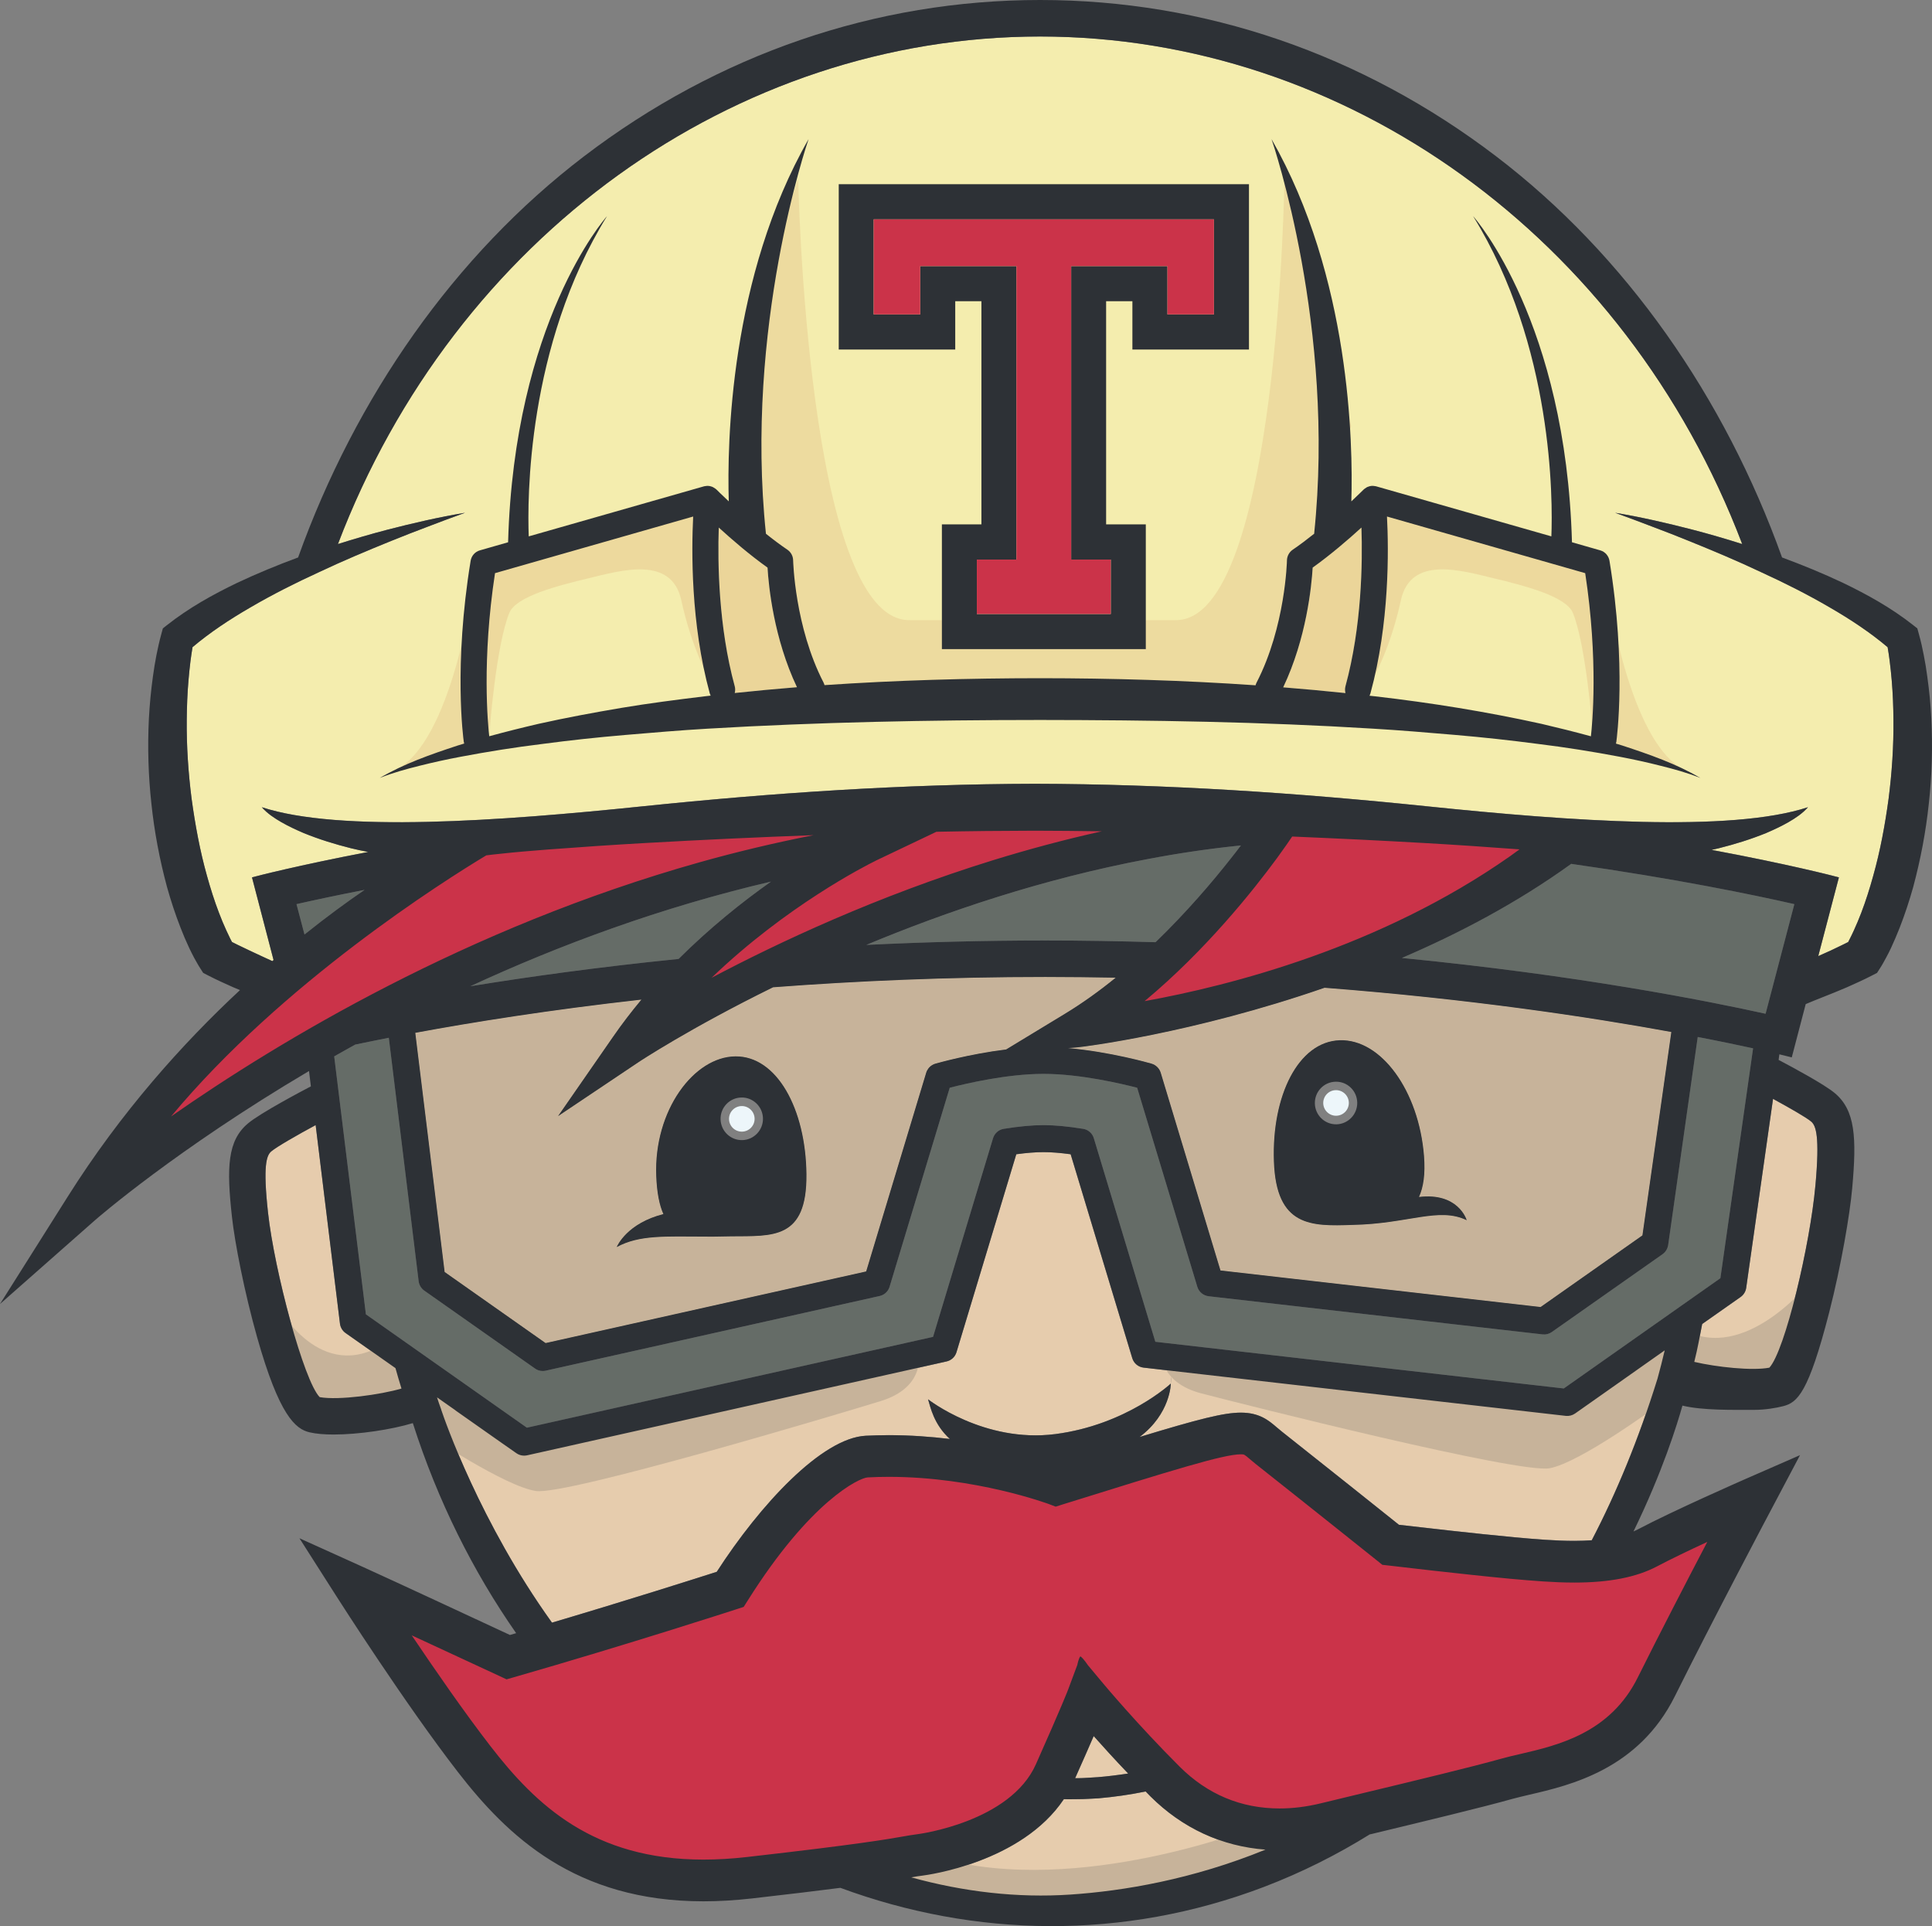 <?xml version="1.0" encoding="UTF-8" standalone="no"?>
<svg
   xmlns:dc="http://purl.org/dc/elements/1.1/"
   xmlns:cc="http://creativecommons.org/ns#"
   xmlns:rdf="http://www.w3.org/1999/02/22-rdf-syntax-ns#"
   xmlns:svg="http://www.w3.org/2000/svg"
   xmlns="http://www.w3.org/2000/svg"
   xmlns:sodipodi="http://sodipodi.sourceforge.net/DTD/sodipodi-0.dtd"
   xmlns:inkscape="http://www.inkscape.org/namespaces/inkscape"
   width="151"
   height="150.524"
   viewBox="0 0 151 150.524"
   version="1.1"
   id="svg54"
   sodipodi:docname="travis-ci.svg"
   inkscape:version="1.0.2 (e86c870879, 2021-01-15)">
  <rect x="0" y="0" width="151" height="150.524" fill="#808080" stroke="none"/>
  <defs
     id="defs58" />
  <sodipodi:namedview
     pagecolor="#ffffff"
     bordercolor="#666666"
     borderopacity="1"
     objecttolerance="10"
     gridtolerance="10"
     guidetolerance="10"
     inkscape:pageopacity="0"
     inkscape:pageshadow="2"
     inkscape:window-width="1517"
     inkscape:window-height="965"
     id="namedview56"
     showgrid="false"
     inkscape:zoom="3.0022779"
     inkscape:cx="136.22693"
     inkscape:cy="75.5"
     inkscape:window-x="0"
     inkscape:window-y="27"
     inkscape:window-maximized="0"
     inkscape:current-layer="svg54"
     inkscape:document-rotation="0"
     fit-margin-top="0"
     fit-margin-left="0"
     fit-margin-right="0"
     fit-margin-bottom="0" />
  <title
     id="title2">travis-ci-seeklogo.com 2</title>
  <g
     id="g6703"
     style="fill:none;fill-rule:nonzero;stroke:none;stroke-width:1">
    <g
       id="g6705"
       transform="translate(11.325,62.221)"
       fill="#cb3349">
      <path
         d="m 24.75,3.469 c 0,0 -23.494,16.62 -24.413,22.951 l 1.763,-0.364 c 0,0 28.134,-18.741 50.436,-21.027 l 0.505,-2.845 z"
         id="path6707" />
      <path
         d="M 61.63,1.094 43.124,14.286 44.124,15.092 C 44.879,14.481 76.996,4.623 76.996,4.623 L 83.768,0.356 C 79.224,0.924 61.63,1.094 61.63,1.094 Z"
         id="path6709" />
      <path
         d="m 77.714,17.049 c 13.141,0 32.839,-12.934 32.839,-12.934 L 104.185,2.897 C 103.87,3.213 93.917,2.547 93.917,2.547 L 89.192,1.228 77.904,14.155 76.985,16.398 c 0.812,-0.332 0.729,0.652 0.729,0.652 z"
         id="path6711" />
    </g>
    <path
       d="m 131.92,120.521 -4.06,1.149 -18.756,-0.407 -11.733,-9.17 -14.182,3.566 -16.403,-1.427 -9.185,10.087 -17.235,5.174 -8.605,-2.682 c -0.274,-0.238 -0.433,-0.375 -0.433,-0.375 l 3.863,9.505 c 0,0 8.749,9.427 13.636,10.536 4.886,1.109 13.715,-0.08 20.336,-1.11 6.621,-1.03 11.902,-3.406 14.029,-7.287 2.128,-3.883 2.443,-4.991 2.443,-4.991 0,0 6.307,8.951 11.745,9.982 5.438,1.03 21.597,-4.516 21.597,-4.516 0,0 9.854,-2.693 11.586,-6.099 1.734,-3.406 6.307,-14.576 6.307,-14.576 z m -98.355,7.744 c -0.091,-0.042 -0.182,-0.084 -0.273,-0.126 -0.646,-0.561 -1.175,-1.019 -1.52,-1.317 z"
       id="path6713"
       fill="#cb3349" />
    <g
       id="g6715">
      <path
         d="m 147.853,53.18 c -0.041,-0.509 -0.097,-1.018 -0.159,-1.524 -0.044,-0.359 -0.1,-0.734 -0.162,-1.081 -1.354,-1.145 -2.892,-2.163 -4.494,-3.089 -1.736,-1.019 -3.552,-1.932 -5.405,-2.779 -1.841,-0.873 -3.731,-1.663 -5.633,-2.433 -0.949,-0.387 -1.906,-0.763 -2.867,-1.121 -0.958,-0.376 -1.925,-0.725 -2.895,-1.081 2.036,0.339 4.051,0.804 6.051,1.321 1.301,0.338 2.595,0.717 3.881,1.121 C 127.025,18.494 105.162,2.852 81.291,2.852 c -23.875,0 -45.736,15.643 -54.878,39.662 1.286,-0.404 2.58,-0.782 3.878,-1.121 2.003,-0.517 4.019,-0.982 6.054,-1.321 -0.973,0.355 -1.938,0.705 -2.899,1.081 -0.957,0.358 -1.915,0.734 -2.867,1.121 -1.902,0.771 -3.787,1.561 -5.632,2.433 -1.85,0.848 -3.667,1.76 -5.403,2.779 -1.601,0.925 -3.139,1.944 -4.498,3.089 -0.057,0.347 -0.114,0.722 -0.159,1.081 -0.061,0.506 -0.117,1.015 -0.159,1.524 -0.089,1.024 -0.125,2.051 -0.134,3.081 -0.02,2.059 0.118,4.117 0.378,6.154 0.279,2.043 0.652,4.072 1.204,6.033 0.272,0.983 0.58,1.952 0.936,2.889 0.179,0.468 0.374,0.93 0.577,1.378 0.101,0.223 0.207,0.444 0.312,0.656 l 0.13,0.249 c 0.15,0.077 0.308,0.155 0.458,0.228 l 0.909,0.436 c 0.507,0.231 1.208,0.566 1.788,0.827 0.032,-0.028 0.065,-0.057 0.093,-0.086 l -1.687,-6.46 c 0.358,-0.099 3.562,-0.93 9.084,-1.986 -0.445,-0.085 -0.895,-0.183 -1.338,-0.289 -1.257,-0.314 -2.498,-0.697 -3.699,-1.187 -0.596,-0.253 -1.184,-0.529 -1.743,-0.846 -0.56,-0.323 -1.111,-0.689 -1.538,-1.175 6.067,1.99 18.603,1.088 29.746,-0.069 10.192,-1.055 20.407,-1.74 30.676,-1.76 10.27,0.02 20.488,0.705 30.676,1.76 11.148,1.157 23.684,2.059 29.751,0.069 -0.426,0.486 -0.976,0.852 -1.536,1.175 -0.559,0.317 -1.147,0.593 -1.743,0.846 -1.202,0.489 -2.442,0.873 -3.699,1.187 -0.186,0.045 -0.374,0.086 -0.561,0.126 6.055,1.129 9.58,2.046 9.957,2.148 l -1.614,6.154 c 0.325,-0.147 0.652,-0.289 0.974,-0.436 l 0.908,-0.436 c 0.151,-0.074 0.304,-0.151 0.458,-0.228 l 0.125,-0.249 c 0.11,-0.212 0.216,-0.433 0.316,-0.656 0.204,-0.448 0.399,-0.91 0.577,-1.378 0.357,-0.938 0.666,-1.907 0.937,-2.889 0.552,-1.961 0.925,-3.99 1.204,-6.033 0.26,-2.037 0.397,-4.096 0.378,-6.154 -0.008,-1.029 -0.045,-2.056 -0.135,-3.08 z"
         id="path6717"
         fill="#f4edae" />
      <path
         d="m 88.174,138.602 c -0.803,0.121 -1.607,0.224 -2.405,0.285 -0.515,0.025 -1.06,0.077 -1.555,0.077 l -0.183,0.004 c 0.621,-1.394 1.092,-2.474 1.449,-3.292 0.727,0.819 1.652,1.834 2.694,2.927 z"
         id="path6719"
         fill="#e6ccad" />
      <path
         d="m 89.921,140.391 c 2.495,2.483 5.585,3.905 8.988,4.157 -5.715,2.333 -11.1,3.232 -15.249,3.513 -4.136,0.278 -8.329,-0.212 -12.438,-1.344 0.344,-0.062 0.596,-0.106 0.901,-0.143 0.337,-0.041 7.706,-1.007 11.027,-5.97 l 0.312,0.007 0.815,-0.007 c 0.552,0 1.053,-0.045 1.581,-0.066 1.253,-0.109 2.479,-0.289 3.683,-0.533 0.126,0.13 0.251,0.256 0.381,0.386 z"
         id="path6721"
         fill="#e6ccad" />
      <path
         d="m 96.99,66.069 c -0.239,0.313 -0.507,0.659 -0.791,1.019 -1.459,1.854 -3.484,4.226 -5.884,6.546 -2.79,-0.086 -5.658,-0.134 -8.61,-0.134 -4.877,0 -9.555,0.13 -13.995,0.347 6.275,-2.617 13.813,-5.173 21.977,-6.709 2.384,-0.454 4.825,-0.816 7.304,-1.068 z"
         id="path6723"
         fill="#656c67" />
      <path
         d="m 60.265,68.892 c -2.239,1.581 -4.769,3.6 -7.222,6.048 -6.282,0.632 -11.761,1.398 -16.283,2.132 6.951,-3.211 14.883,-6.167 23.505,-8.181 z"
         id="path6725"
         fill="#656c67" />
      <path
         d="m 137.017,81.926 -2.555,17.967 -12.24,8.616 -31.924,-3.648 -4.806,-15.905 c -0.114,-0.387 -0.439,-0.672 -0.837,-0.737 -1.183,-0.192 -2.23,-0.29 -3.102,-0.29 -0.876,0 -1.918,0.098 -3.107,0.29 -0.394,0.065 -0.717,0.35 -0.835,0.737 L 72.925,104.475 41.18,111.575 28.6,102.718 26.121,82.555 c 0.54,-0.307 1.088,-0.612 1.643,-0.917 0.778,-0.168 1.654,-0.347 2.624,-0.534 l 2.336,19.025 c 0.036,0.297 0.199,0.562 0.442,0.734 l 8.654,6.095 c 0.178,0.121 0.39,0.187 0.6,0.187 0.076,0 0.15,-0.008 0.231,-0.025 l 26.1,-5.837 c 0.09,-0.021 0.179,-0.052 0.26,-0.094 0.243,-0.13 0.434,-0.354 0.515,-0.628 l 4.7,-15.554 c 1.261,-0.326 4.49,-1.084 7.328,-1.084 2.83,0 6.063,0.758 7.324,1.084 l 4.7,15.554 c 0.122,0.404 0.471,0.692 0.888,0.741 l 26.1,2.98 c 0.253,0.028 0.511,-0.038 0.719,-0.184 l 8.659,-6.089 c 0.234,-0.167 0.393,-0.429 0.433,-0.718 l 2.312,-16.254 c 1.737,0.337 3.189,0.642 4.328,0.889 z"
         id="path6727"
         fill="#656c67" />
      <path
         d="m 140.242,70.658 -2.247,8.567 c -4.595,-1.018 -14.689,-3.016 -28.429,-4.361 4.489,-1.924 9.06,-4.337 13.236,-7.353 8.176,1.161 14.179,2.405 17.44,3.147 z"
         id="path6729"
         fill="#656c67" />
      <g
         id="g6731"
         transform="translate(31.71,75.879)"
         fill="#e5caa3">
        <path
           d="m 16.49,21.581 c 1.78,-0.967 3.791,-0.823 6.938,-0.819 0.337,0.008 0.686,0.004 1.049,-0.004 0.31,-0.004 0.621,-0.008 0.95,-0.017 3.243,-0.032 5.941,0.278 5.894,-4.842 -0.049,-5.119 -2.312,-9.256 -5.552,-9.223 -3.244,0.028 -6.383,4.222 -6.189,9.338 0.053,1.332 0.248,2.294 0.56,2.987 -2.827,0.712 -3.607,2.469 -3.65,2.579 z M 55.491,0.525 C 54.234,1.549 52.908,2.506 51.528,3.342 L 46.925,6.134 c -2.887,0.354 -5.393,1.071 -5.535,1.113 -0.085,0.024 -0.165,0.06 -0.239,0.106 -0.223,0.13 -0.393,0.345 -0.475,0.602 L 35.988,23.481 10.933,29.081 3.042,23.526 0.746,4.834 C 5.228,4.006 11.221,3.049 18.42,2.238 17.649,3.168 16.9,4.141 16.189,5.164 l -4.286,6.183 6.241,-4.182 c 0.093,-0.065 4.067,-2.693 10.568,-5.889 6.479,-0.489 13.63,-0.804 21.282,-0.804 1.866,-7.3911e-4 3.696,0.021 5.496,0.052 z"
           id="path6733" />
        <path
           d="m 82.925,19.482 c -0.032,-0.121 -0.713,-2.18 -3.731,-1.819 0.348,-0.761 0.503,-1.788 0.393,-3.195 -0.399,-5.107 -3.354,-9.166 -6.595,-9.053 -3.24,0.115 -5.317,4.349 -5.138,9.468 0.178,5.115 2.899,5.079 6.14,4.965 4.356,-0.081 6.749,-1.427 8.931,-0.366 z M 98.916,4.773 96.657,20.665 88.7,26.264 63.679,23.407 59.011,7.955 C 58.905,7.613 58.638,7.349 58.297,7.246 58.143,7.201 55.045,6.313 51.76,6.027 l 0.6,-0.04 C 52.879,5.95 61.509,4.886 71.814,1.315 83.226,2.196 92.545,3.607 98.916,4.773 Z"
           id="path6735" />
      </g>
      <g
         id="g6737"
         transform="translate(31.71,75.879)"
         fill="#c7b39a">
        <path
           d="m 16.49,21.581 c 1.78,-0.967 3.791,-0.823 6.938,-0.819 0.337,0.008 0.686,0.004 1.049,-0.004 0.31,-0.004 0.621,-0.008 0.95,-0.017 3.243,-0.032 5.941,0.278 5.894,-4.842 -0.049,-5.119 -2.312,-9.256 -5.552,-9.223 -3.244,0.028 -6.383,4.222 -6.189,9.338 0.053,1.332 0.248,2.294 0.56,2.987 -2.827,0.712 -3.607,2.469 -3.65,2.579 z M 55.491,0.525 C 54.234,1.549 52.908,2.506 51.528,3.342 L 46.925,6.134 c -2.887,0.354 -5.393,1.071 -5.535,1.113 -0.085,0.024 -0.165,0.06 -0.239,0.106 -0.223,0.13 -0.393,0.345 -0.475,0.602 L 35.988,23.481 10.933,29.081 3.042,23.526 0.746,4.834 C 5.228,4.006 11.221,3.049 18.42,2.238 17.649,3.168 16.9,4.141 16.189,5.164 l -4.286,6.183 6.241,-4.182 c 0.093,-0.065 4.067,-2.693 10.568,-5.889 6.479,-0.489 13.63,-0.804 21.282,-0.804 1.866,-7.3911e-4 3.696,0.021 5.496,0.052 z"
           id="path6739" />
        <path
           d="m 82.925,19.482 c -0.032,-0.121 -0.713,-2.18 -3.731,-1.819 0.348,-0.761 0.503,-1.788 0.393,-3.195 -0.399,-5.107 -3.354,-9.166 -6.595,-9.053 -3.24,0.115 -5.317,4.349 -5.138,9.468 0.178,5.115 2.899,5.079 6.14,4.965 4.356,-0.081 6.749,-1.427 8.931,-0.366 z M 98.916,4.773 96.657,20.665 88.7,26.264 63.679,23.407 59.011,7.955 C 58.905,7.613 58.638,7.349 58.297,7.246 58.143,7.201 55.045,6.313 51.76,6.027 l 0.6,-0.04 C 52.879,5.95 61.509,4.886 71.814,1.315 83.226,2.196 92.545,3.607 98.916,4.773 Z"
           id="path6741" />
      </g>
      <path
         d="m 141.548,87.642 c 0.384,0.318 0.688,1.141 0.344,4.976 -0.422,4.695 -2.386,12.937 -3.602,14.265 -1.342,0.261 -4.156,-0.049 -5.872,-0.451 0.297,-1.183 0.381,-1.75 0.621,-2.959 l 3.001,-2.11 c 0.239,-0.167 0.397,-0.429 0.438,-0.714 l 2.097,-14.771 c 1.273,0.692 2.583,1.441 2.973,1.764 z"
         id="path6743"
         fill="#e6ccad" />
      <path
         d="m 30.907,106.92 c 0.15,0.534 0.308,1.068 0.471,1.593 -1.615,0.477 -4.904,0.933 -6.391,0.672 -1.233,-1.248 -3.533,-9.839 -4.035,-14.4 -0.41,-3.696 -0.122,-4.495 0.251,-4.806 0.434,-0.366 2.06,-1.296 3.468,-2.054 l 1.902,15.517 c 0.036,0.298 0.194,0.562 0.442,0.734 z"
         id="path6745"
         fill="#e6ccad" />
      <path
         d="m 91.617,107.137 -0.114,0.99 c 0,0 -3.459,3.223 -9.027,3.945 -5.568,0.721 -9.944,-2.718 -9.944,-2.718 0.183,0.598 0.442,1.948 1.703,3.1 -1.484,-0.178 -3.086,-0.298 -4.766,-0.298 -0.607,0 -1.22,0.017 -1.813,0.046 -3.427,0.18 -8.248,5.387 -11.638,10.634 -1.663,0.529 -6.862,2.188 -12.88,3.974 -5.617,-7.822 -8.379,-15.815 -8.659,-16.642 l 0.004,-0.005 c -0.113,-0.318 -0.227,-0.637 -0.333,-0.962 l 1.444,1.015 v 0.004 l 3.568,2.511 1.193,0.835 c 0.178,0.127 0.389,0.192 0.599,0.192 0.077,0 0.154,-0.008 0.23,-0.024 L 73.979,106.398 c 0.368,-0.081 0.665,-0.359 0.774,-0.721 l 4.676,-15.472 c 0.807,-0.11 1.516,-0.167 2.125,-0.167 0.605,0 1.318,0.057 2.125,0.167 l 4.812,15.932 c 0.122,0.404 0.471,0.697 0.884,0.741 l 2.242,0.258 z"
         id="path6747"
         fill="#e6ccad" />
      <path
         d="m 129.049,106.281 1.059,-0.747 c -0.175,0.738 -0.365,1.472 -0.564,2.197 -1.471,4.741 -3.209,8.934 -5.138,12.638 -0.427,0.03 -0.877,0.046 -1.359,0.046 -1.489,0 -3.009,-0.127 -4.692,-0.282 -2.92,-0.269 -7.555,-0.803 -9.019,-0.974 -1.261,-1.011 -5.576,-4.456 -9.166,-7.296 -0.141,-0.115 -0.263,-0.221 -0.381,-0.319 -0.632,-0.537 -1.351,-1.148 -2.806,-1.148 -1.322,0 -3.253,0.484 -7.919,1.903 2.425,-1.822 2.441,-4.173 2.441,-4.173 l 0.114,-0.99 30.765,3.512 c 0.251,0.029 0.51,-0.036 0.721,-0.183 l 3.091,-2.176 2.855,-2.011 z"
         id="path6749"
         fill="#e6ccad" />
      <path
         d="m 106.407,41.231 c 0.094,2.751 0.025,7.735 -1.25,12.402 -0.051,0.18 -0.044,0.363 0,0.534 -1.622,-0.171 -3.244,-0.318 -4.867,-0.448 1.821,-3.835 2.218,-7.919 2.304,-9.357 1.398,-0.999 2.79,-2.197 3.812,-3.131 z"
         id="path6751"
         fill="#ebd599" />
      <path
         d="m 59.989,44.361 c 0.085,1.439 0.482,5.514 2.3,9.346 -1.622,0.13 -3.244,0.281 -4.863,0.452 0.044,-0.168 0.049,-0.347 0,-0.527 -1.273,-4.658 -1.338,-9.647 -1.249,-12.402 1.022,0.934 2.408,2.132 3.812,3.131 z"
         id="path6753"
         fill="#ebd599" />
      <path
         d="m 114.635,95.361 c -2.182,-1.059 -4.575,0.286 -8.93,0.367 -3.24,0.115 -5.961,0.15 -6.14,-4.965 -0.179,-5.12 1.897,-9.353 5.138,-9.468 3.24,-0.114 6.196,3.946 6.595,9.053 0.109,1.407 -0.045,2.433 -0.393,3.195 3.017,-0.362 3.699,1.696 3.73,1.818 z m -10.183,-7.495 c 0.913,-0.02 1.642,-0.779 1.626,-1.696 -0.016,-0.921 -0.77,-1.655 -1.687,-1.634 -0.916,0.015 -1.642,0.774 -1.625,1.695 0.016,0.917 0.77,1.651 1.686,1.634 z"
         id="path6755"
         fill="#2d3136" />
      <circle
         id="ellipse6757"
         fill="#edf6fa"
         transform="rotate(-1.049,104.421,86.195)"
         cx="104.421"
         cy="86.195"
         r="1" />
      <path
         d="m 63.03,91.778 c 0.048,5.12 -2.649,4.81 -5.894,4.842 -0.328,0.008 -0.64,0.012 -0.95,0.017 -0.364,0.008 -0.713,0.012 -1.049,0.004 -3.147,-0.004 -5.159,-0.147 -6.938,0.819 0.044,-0.11 0.823,-1.867 3.65,-2.58 -0.313,-0.694 -0.508,-1.655 -0.56,-2.987 -0.194,-5.115 2.945,-9.31 6.189,-9.338 3.24,-0.032 5.503,4.106 5.552,9.224 z m -5.009,-2.678 c 0.913,-0.024 1.635,-0.791 1.61,-1.708 -0.025,-0.921 -0.786,-1.647 -1.699,-1.622 -0.917,0.024 -1.64,0.79 -1.615,1.707 0.024,0.922 0.787,1.647 1.703,1.622 z"
         id="path6759"
         fill="#2d3136" />
      <circle
         id="ellipse6761"
         fill="#edf6fa"
         transform="rotate(-1.473,57.978,87.438)"
         cx="57.978"
         cy="87.438"
         r="1" />
      <g
         id="g6763"
         opacity="0.8"
         transform="translate(36.24,39.457)"
         fill="#ebd599">
        <path
           d="m 2.032,17.57 c 0,0 0.504,-6.595 1.533,-9.123 0.53,-1.303 3.772,-2.132 6.248,-2.725 2.475,-0.592 6.424,-1.777 7.191,1.718 0.766,3.495 2.003,6.042 2.828,7.168 L 18.772,0.213 1.737,4.359 0.617,17.096 1.148,18.103 2.032,17.57"
           id="path6765" />
        <path
           d="m 88.226,17.57 c 0,0 -0.503,-6.595 -1.532,-9.123 C 86.163,7.144 82.921,6.315 80.446,5.722 77.97,5.13 74.021,3.945 73.254,7.44 72.489,10.935 71.25,13.482 70.424,14.608 L 71.486,0.213 88.521,4.359 89.64,17.096 89.11,18.103 88.226,17.57"
           id="path6767" />
      </g>
      <path
         d="m 100.389,13.945 c 0,0 -0.451,34.518 -8.474,34.518 -8.023,0 -9.626,0 -9.626,0 H 80.684 c 0,0 -1.605,0 -9.628,0 -8.023,0 -8.67,-34.502 -8.67,-34.502 l -3.941,11.714 0.064,16.074 2.799,2.236 1.272,6.902 1.78,4.027 34.339,0.064 1.589,-2.877 1.336,-4.856 0.192,-3.068 3.792,-10.882 z"
         id="path6769"
         fill="#ebd599"
         opacity="0.75" />
      <path
         d="m 125.654,46.13 c 0,0 1.651,11.907 6.02,14.054 4.37,2.147 0,0 0,0 L 125.556,58.33 Z"
         id="path6771"
         fill="#ebd599"
         opacity="0.75" />
      <path
         d="m 36.926,46.13 c 0,0 -1.651,11.907 -6.021,14.054 -4.37,2.147 0,0 0,0 l 6.119,-1.854 z"
         id="path6773"
         fill="#ebd599"
         opacity="0.75" />
      <path
         d="m 126.83,58.275 c 2.08,0.684 4.172,1.41 6.067,2.523 -1.014,-0.404 -2.06,-0.693 -3.115,-0.954 -1.05,-0.269 -2.109,-0.497 -3.172,-0.701 -2.129,-0.403 -4.266,-0.745 -6.416,-1.007 -2.145,-0.281 -4.294,-0.517 -6.452,-0.701 -2.158,-0.183 -4.31,-0.366 -6.473,-0.493 -8.642,-0.534 -17.308,-0.668 -25.98,-0.677 -8.67,0.005 -17.336,0.168 -25.979,0.681 -2.161,0.126 -4.315,0.31 -6.472,0.494 -2.157,0.183 -4.311,0.416 -6.452,0.7 -2.149,0.262 -4.287,0.604 -6.416,1.007 -1.062,0.2 -2.122,0.433 -3.176,0.697 -1.05,0.261 -2.101,0.55 -3.115,0.954 1.894,-1.112 3.986,-1.842 6.071,-2.528 0.175,-0.057 0.353,-0.105 0.531,-0.162 -0.011,-0.045 -0.024,-0.086 -0.032,-0.134 -0.036,-0.241 -0.807,-5.963 0.535,-14.148 0.065,-0.392 0.344,-0.709 0.726,-0.816 l 2.202,-0.631 c 0.479,-17.168 7.514,-25.242 7.733,-25.491 -6.286,10.166 -6.229,22.222 -6.12,25.03 l 13.687,-3.909 c 0.012,-0.004 0.02,-0.004 0.032,-0.008 0.057,-0.012 0.114,-0.02 0.171,-0.024 0.016,0 0.037,-0.005 0.057,-0.005 0.069,-0.004 0.147,0.005 0.224,0.02 0.011,0 0.023,0.008 0.04,0.012 0.057,0.012 0.109,0.032 0.169,0.057 0.025,0.012 0.041,0.025 0.065,0.037 0.044,0.025 0.09,0.053 0.134,0.085 0.012,0.008 0.026,0.012 0.037,0.025 0.008,0.008 0.016,0.017 0.024,0.024 0.012,0.012 0.028,0.02 0.041,0.033 0.009,0.012 0.373,0.374 0.953,0.917 -0.137,-4.532 0.077,-17.534 6.238,-28.311 -0.13,0.378 -5.018,14.742 -3.333,30.841 0.547,0.44 1.122,0.872 1.683,1.251 0.271,0.187 0.438,0.497 0.442,0.827 0.004,0.053 0.122,5.185 2.377,9.55 0.032,0.065 0.056,0.134 0.077,0.203 5.609,-0.383 11.233,-0.538 16.846,-0.542 5.614,0.004 11.234,0.167 16.842,0.555 0.02,-0.074 0.045,-0.146 0.082,-0.216 2.254,-4.365 2.372,-9.497 2.372,-9.55 0.008,-0.331 0.174,-0.64 0.446,-0.827 0.559,-0.379 1.127,-0.811 1.679,-1.251 1.687,-16.099 -3.201,-30.463 -3.33,-30.841 6.156,10.776 6.375,23.778 6.238,28.311 0.575,-0.543 0.941,-0.904 0.952,-0.917 0.012,-0.012 0.029,-0.02 0.04,-0.033 0.009,-0.008 0.014,-0.016 0.025,-0.024 0.012,-0.012 0.025,-0.017 0.037,-0.025 0.045,-0.032 0.09,-0.06 0.134,-0.09 0.021,-0.008 0.041,-0.02 0.061,-0.033 0.061,-0.025 0.117,-0.045 0.178,-0.061 0.012,0 0.025,-0.008 0.037,-0.008 0.072,-0.016 0.151,-0.024 0.223,-0.02 0.02,0 0.037,0.005 0.053,0.005 0.057,0.004 0.118,0.012 0.174,0.024 0.009,0.005 0.021,0.005 0.032,0.008 l 13.687,3.909 c 0.11,-2.808 0.167,-14.865 -6.119,-25.03 0.218,0.249 7.255,8.323 7.729,25.491 l 2.206,0.631 c 0.377,0.106 0.661,0.424 0.726,0.816 1.342,8.184 0.568,13.907 0.535,14.148 -0.008,0.049 -0.02,0.094 -0.032,0.138 0.18,0.053 0.355,0.105 0.534,0.163 z m -2.489,-0.735 c 0.106,-0.916 0.596,-5.925 -0.446,-12.748 l -15.493,-4.426 c 0.139,2.637 0.2,8.356 -1.289,13.809 -0.02,0.065 -0.044,0.131 -0.076,0.196 0.153,0.016 0.308,0.028 0.458,0.049 4.356,0.502 8.691,1.202 12.978,2.147 1.293,0.302 2.587,0.624 3.869,0.974 z m -19.184,-3.909 c 1.274,-4.667 1.343,-9.652 1.25,-12.402 -1.022,0.933 -2.414,2.131 -3.812,3.13 -0.086,1.439 -0.483,5.523 -2.304,9.357 1.622,0.131 3.245,0.278 4.867,0.448 -0.044,-0.17 -0.051,-0.353 0,-0.533 z m -42.869,0.074 c -1.818,-3.832 -2.215,-7.908 -2.3,-9.346 -1.403,-0.999 -2.79,-2.197 -3.812,-3.13 -0.09,2.755 -0.024,7.744 1.249,12.402 0.049,0.18 0.044,0.359 0,0.527 1.619,-0.172 3.24,-0.322 4.863,-0.453 z M 55.544,54.362 C 55.514,54.305 55.491,54.24 55.47,54.175 53.979,48.721 54.044,43.003 54.177,40.366 l -15.488,4.426 c -1.042,6.815 -0.556,11.824 -0.451,12.745 1.286,-0.351 2.575,-0.673 3.874,-0.974 2.14,-0.477 4.298,-0.876 6.46,-1.243 2.166,-0.363 4.339,-0.64 6.513,-0.904 0.155,-0.02 0.305,-0.032 0.459,-0.053 z"
         id="path6775"
         fill="#2d3136" />
      <g
         id="g6778"
         transform="translate(64.93,13.658)">
        <path
           d="M 32.686,0.738 V 13.657 h -9.111 V 9.883 h -2.054 V 27.32 h 3.102 v 9.751 H 8.686 v -9.751 h 3.089 V 9.883 H 9.729 V 13.658 H 0.624 V 0.738 Z M 29.949,10.912 V 3.484 H 25.98 18.79 3.354 v 7.428 h 3.636 V 7.138 h 7.523 V 30.073 h -3.095 v 4.254 H 21.886 v -4.254 h -3.095 V 7.138 h 7.523 v 3.774 z"
           id="path6780"
           fill="#2d3136" />
        <polygon
           id="polygon6782"
           fill="#cb3349"
           points="18.79,3.484 25.98,3.484 29.949,3.484 29.949,10.912 26.313,10.912 26.313,7.138 18.79,7.138 18.79,30.073 21.885,30.073 21.885,34.326 11.418,34.326 11.418,30.073 14.513,30.073 14.513,7.138 6.991,7.138 6.991,10.912 3.354,10.912 3.354,3.484 " />
      </g>
      <path
         d="m 23.174,70.658 c 1.328,-0.303 3.123,-0.688 5.324,-1.115 -1.352,0.926 -2.951,2.09 -4.698,3.488 z"
         id="path6786"
         fill="#656c67" />
      <path
         d="m 71.809,106.064 c 0,0 0.371,2.402 -2.973,3.429 -3.343,1.028 -24.524,7.372 -26.94,7.029 -2.415,-0.342 -8.546,-4.457 -8.546,-4.457 l -1.487,-5.315 9.072,5.685 z"
         id="path6788"
         fill="#c7b39a" />
      <path
         d="m 90.783,105.599 c 0,0 -0.267,2.414 3.119,3.297 3.385,0.881 24.821,6.294 27.218,5.846 2.398,-0.448 8.345,-4.827 8.345,-4.827 l 1.256,-5.375 -8.339,4.999 z"
         id="path6790"
         fill="#c7b39a" />
      <path
         d="m 21.451,101.645 c 0,0 2.935,5.9 7.675,3.857 l 3.386,1.248 -0.338,2.496 -7.111,0.907 -1.918,-1.134 z"
         id="path6792"
         fill="#c7b39a" />
      <path
         d="m 141.601,100.026 c 0,0 -4.797,6.158 -9.537,4.116 l -1.524,0.988 0.338,2.496 7.111,0.908 1.918,-1.134 z"
         id="path6794"
         fill="#c7b39a" />
      <path
         d="m 67.406,146.374 c 0,0 17.388,8.81 37.075,-3.178 l -6.322,-0.433 c 0,0 -13.795,5.488 -24.717,2.455 z"
         id="path6796"
         fill="#c7b39a" />
      <path
         d="m 85.033,130.14 1.203,1.441 c 0.027,0.035 2.701,3.232 5.969,6.489 2.174,2.165 4.8,3.261 7.809,3.261 1.028,0 2.107,-0.133 3.197,-0.397 1.012,-0.247 2.111,-0.511 3.237,-0.782 4.065,-0.977 8.669,-2.086 10.901,-2.714 0.442,-0.126 0.935,-0.239 1.453,-0.358 2.971,-0.69 7.043,-1.641 9.201,-5.986 1.623,-3.261 3.81,-7.492 5.434,-10.594 -1.407,0.652 -2.881,1.358 -3.928,1.912 -1.614,0.852 -3.728,1.265 -6.461,1.265 -1.625,0 -3.221,-0.137 -4.987,-0.295 -3.53,-0.326 -9.502,-1.033 -9.564,-1.041 l -0.458,-0.051 -0.361,-0.291 c -0.054,-0.04 -5.287,-4.23 -9.518,-7.574 -0.171,-0.141 -0.328,-0.272 -0.469,-0.389 -0.445,-0.382 -0.445,-0.382 -0.711,-0.382 -1.357,0 -5.3,1.229 -13.939,3.921 l -0.531,0.169 -0.52,-0.197 c -0.059,-0.02 -5.727,-2.132 -12.519,-2.132 -0.556,0 -1.11,0.014 -1.65,0.043 -0.68,0.035 -4.498,1.858 -9.381,9.622 l -0.316,0.499 -0.559,0.181 c -0.081,0.028 -8.485,2.754 -17.397,5.315 l -0.578,0.165 -0.547,-0.256 c -0.058,-0.024 -3.545,-1.65 -6.864,-3.182 1.81,2.687 4.124,6.038 6.16,8.667 3.557,4.604 8.04,8.858 16.636,8.858 1.078,0 2.223,-0.067 3.4,-0.201 8.744,-0.993 10.995,-1.394 12.207,-1.606 0.41,-0.07 0.735,-0.13 1.149,-0.181 0.066,-0.008 7.226,-0.939 9.235,-5.468 2.072,-4.654 2.49,-5.763 2.506,-5.806 l 0.731,-1.96 c 0,0 0.091,-0.508 0.239,-0.665 0,0.004 0,0.004 0.004,0.004 l 0.014,0.012 c 0.23,0.166 0.572,0.684 0.572,0.684 z M 30.577,42.272 c -1.9,0.769 -3.787,1.563 -5.632,2.435 -1.849,0.849 -3.666,1.76 -5.402,2.777 -1.601,0.927 -3.139,1.945 -4.495,3.093 -0.058,0.345 -0.112,0.722 -0.159,1.08 -0.059,0.506 -0.118,1.014 -0.157,1.524 -0.09,1.021 -0.125,2.051 -0.136,3.08 -0.02,2.059 0.121,4.117 0.379,6.155 0.281,2.043 0.652,4.074 1.203,6.034 0.274,0.983 0.579,1.952 0.938,2.886 0.176,0.473 0.371,0.932 0.575,1.379 0.101,0.223 0.207,0.444 0.312,0.656 l 0.13,0.247 c 0.152,0.079 0.309,0.157 0.457,0.228 l 0.911,0.436 c 0.508,0.236 1.208,0.57 1.786,0.829 0.035,-0.028 0.066,-0.059 0.094,-0.086 L 19.696,68.568 c 0.356,-0.098 3.561,-0.931 9.084,-1.987 -0.445,-0.083 -0.899,-0.181 -1.34,-0.288 -1.255,-0.313 -2.498,-0.699 -3.698,-1.186 -0.594,-0.255 -1.185,-0.53 -1.743,-0.849 C 21.439,63.935 20.888,63.571 20.462,63.084 c 6.066,1.991 18.601,1.087 29.745,-0.067 10.193,-1.057 20.406,-1.74 30.674,-1.764 10.268,0.024 20.489,0.706 30.676,1.764 11.151,1.155 23.687,2.059 29.752,0.067 -0.426,0.487 -0.976,0.851 -1.536,1.174 -0.558,0.319 -1.149,0.593 -1.743,0.849 -1.204,0.487 -2.443,0.872 -3.702,1.186 -0.184,0.042 -0.371,0.086 -0.559,0.126 6.055,1.128 9.58,2.046 9.955,2.149 l -1.614,6.152 c 0.325,-0.146 0.652,-0.286 0.972,-0.436 l 0.911,-0.436 c 0.148,-0.071 0.305,-0.149 0.458,-0.228 l 0.125,-0.247 c 0.109,-0.212 0.214,-0.433 0.316,-0.656 0.204,-0.448 0.399,-0.908 0.579,-1.379 0.356,-0.934 0.664,-1.905 0.933,-2.886 0.552,-1.96 0.927,-3.991 1.204,-6.034 0.261,-2.038 0.399,-4.097 0.379,-6.155 -0.008,-1.029 -0.047,-2.059 -0.133,-3.08 -0.043,-0.511 -0.098,-1.018 -0.161,-1.524 -0.043,-0.357 -0.102,-0.735 -0.161,-1.08 -1.357,-1.148 -2.892,-2.165 -4.495,-3.093 -1.736,-1.017 -3.552,-1.928 -5.405,-2.777 -1.841,-0.872 -3.732,-1.666 -5.632,-2.435 -0.951,-0.385 -1.909,-0.763 -2.87,-1.12 -0.957,-0.373 -1.927,-0.725 -2.895,-1.08 2.035,0.338 4.054,0.804 6.05,1.32 1.302,0.338 2.6,0.719 3.881,1.124 -9.143,-24.022 -31.008,-39.664 -54.877,-39.664 -23.875,0 -45.735,15.642 -54.876,39.664 1.285,-0.404 2.579,-0.785 3.877,-1.124 2.002,-0.514 4.018,-0.982 6.055,-1.32 -0.974,0.354 -1.939,0.706 -2.901,1.08 -0.957,0.357 -1.914,0.734 -2.868,1.119 z m 120.37,13.898 c 0.11,2.211 0.051,4.426 -0.195,6.627 -0.23,2.196 -0.645,4.372 -1.222,6.529 -0.302,1.073 -0.649,2.133 -1.06,3.185 -0.208,0.526 -0.43,1.049 -0.672,1.571 -0.122,0.259 -0.25,0.514 -0.395,0.778 l -0.214,0.389 c -0.079,0.141 -0.141,0.247 -0.263,0.436 l -0.222,0.347 -0.348,0.18 c -0.371,0.193 -0.676,0.338 -1.013,0.495 l -0.98,0.444 c -0.658,0.282 -1.317,0.549 -1.978,0.808 -0.461,0.181 -0.868,0.347 -1.255,0.511 l -1.09,4.164 c -0.027,-0.007 -0.356,-0.091 -0.969,-0.239 l -0.059,0.436 c 1.203,0.632 3.568,1.914 4.374,2.582 1.622,1.347 1.736,3.481 1.376,7.467 -0.184,2.046 -0.86,6.029 -1.798,9.688 -1.619,6.296 -2.479,7.036 -3.589,7.322 -0.563,0.146 -1.43,0.291 -2.271,0.291 -1.711,0 -4.042,0.048 -5.609,-0.333 -0.402,1.433 -1.552,5.169 -3.826,9.835 0.114,-0.055 0.227,-0.102 0.328,-0.157 2.806,-1.481 8.2,-3.843 8.427,-3.945 l 4.26,-1.861 -2.182,4.124 c -0.051,0.089 -4.729,8.933 -7.595,14.708 -2.846,5.72 -8.18,6.965 -11.374,7.703 -0.481,0.115 -0.937,0.221 -1.308,0.322 -2.291,0.648 -6.931,1.76 -11.022,2.749 -0.048,0.012 -0.098,0.025 -0.149,0.032 -2.518,1.564 -5.265,2.959 -8.271,4.106 -10.999,4.187 -22.592,3.952 -33.102,0.07 -1.707,0.221 -3.952,0.491 -6.941,0.832 -1.299,0.146 -2.561,0.221 -3.764,0.221 -10.014,0 -15.322,-5.111 -19.196,-10.115 -4.147,-5.359 -9.22,-13.314 -9.435,-13.647 l -2.941,-4.611 4.972,2.247 c 2.38,1.077 9.456,4.368 11.48,5.312 0.164,-0.046 0.325,-0.094 0.485,-0.141 -3.365,-4.824 -6.125,-10.323 -8.075,-16.416 -1.657,0.502 -4.21,0.892 -6.196,0.892 -0.726,0 -1.376,-0.055 -1.875,-0.173 -1.111,-0.255 -2.377,-1.331 -4.1,-7.432 -1,-3.542 -1.747,-7.409 -1.965,-9.399 -0.43,-3.886 -0.352,-5.967 1.255,-7.312 C 20.353,86.977 23.621,85.252 24.297,84.899 L 24.152,83.7 C 13.771,89.831 7.549,95.249 7.424,95.36 L 0,101.908 5.289,93.525 c 4.186,-6.643 9.021,-12.013 13.469,-16.15 -0.184,-0.074 -0.356,-0.149 -0.536,-0.223 L 17.241,76.708 c -0.336,-0.158 -0.641,-0.303 -1.012,-0.495 L 15.881,76.033 15.659,75.686 c -0.125,-0.189 -0.18,-0.294 -0.262,-0.436 l -0.219,-0.389 c -0.137,-0.263 -0.27,-0.519 -0.391,-0.778 -0.247,-0.523 -0.469,-1.046 -0.672,-1.571 -0.411,-1.052 -0.759,-2.112 -1.06,-3.185 -0.582,-2.157 -0.993,-4.333 -1.223,-6.529 -0.242,-2.201 -0.305,-4.415 -0.196,-6.627 0.059,-1.104 0.165,-2.207 0.316,-3.304 0.079,-0.55 0.161,-1.1 0.27,-1.647 0.113,-0.557 0.223,-1.076 0.391,-1.685 l 0.117,-0.428 0.305,-0.241 c 1.732,-1.367 3.6,-2.4 5.499,-3.315 1.564,-0.738 3.158,-1.391 4.765,-1.985 C 27.787,31.052 35.502,19.955 45.641,12.22 56.124,4.226 68.451,0 81.292,0 94.132,0 106.459,4.226 116.941,12.221 c 10.14,7.734 17.855,18.833 22.339,31.344 1.61,0.597 3.201,1.245 4.769,1.988 1.899,0.915 3.767,1.948 5.499,3.315 l 0.305,0.241 0.118,0.428 c 0.171,0.609 0.281,1.128 0.39,1.685 0.11,0.546 0.196,1.096 0.27,1.647 0.153,1.095 0.263,2.198 0.316,3.302 z m -9.056,36.446 c 0.344,-3.833 0.044,-4.658 -0.344,-4.973 -0.387,-0.326 -1.696,-1.071 -2.971,-1.767 l -2.098,14.769 c -0.039,0.287 -0.2,0.547 -0.438,0.715 l -3.003,2.11 c -0.238,1.209 -0.324,1.779 -0.617,2.962 1.716,0.401 4.529,0.712 5.87,0.451 1.217,-1.326 3.182,-9.568 3.6,-14.267 z m -3.897,-13.391 2.248,-8.567 c -3.26,-0.742 -9.264,-1.984 -17.441,-3.147 -4.175,3.017 -8.744,5.429 -13.235,7.353 13.74,1.344 23.835,3.343 28.428,4.361 z m -3.533,20.667 2.556,-17.965 c -1.137,-0.247 -2.59,-0.553 -4.327,-0.887 l -2.31,16.255 c -0.043,0.287 -0.2,0.55 -0.434,0.716 l -8.661,6.088 c -0.204,0.146 -0.465,0.212 -0.715,0.184 l -26.102,-2.981 c -0.418,-0.048 -0.766,-0.338 -0.888,-0.738 L 88.878,85.008 c -1.259,-0.327 -4.491,-1.085 -7.32,-1.085 -2.842,0 -6.071,0.758 -7.33,1.085 l -4.702,15.555 c -0.082,0.27 -0.27,0.495 -0.515,0.624 -0.079,0.043 -0.168,0.074 -0.259,0.095 l -26.102,5.837 c -0.082,0.017 -0.153,0.025 -0.231,0.025 -0.211,0 -0.422,-0.063 -0.598,-0.19 l -8.658,-6.092 c -0.242,-0.169 -0.403,-0.436 -0.442,-0.735 L 30.388,81.102 c -0.969,0.189 -1.844,0.37 -2.627,0.533 -0.554,0.307 -1.102,0.614 -1.641,0.92 l 2.477,20.16 12.583,8.859 31.745,-7.098 4.686,-15.517 c 0.118,-0.39 0.442,-0.677 0.837,-0.74 1.188,-0.192 2.227,-0.29 3.108,-0.29 0.871,0 1.915,0.098 3.099,0.29 0.399,0.063 0.723,0.35 0.837,0.74 l 4.806,15.901 31.923,3.648 z m -6.093,-3.347 2.259,-15.895 C 124.255,79.484 114.937,78.075 103.524,77.194 93.221,80.766 84.591,81.829 84.071,81.865 l -0.602,0.043 c 3.287,0.284 6.383,1.172 6.538,1.218 0.341,0.102 0.607,0.365 0.713,0.708 l 4.67,15.454 25.019,2.856 z m 1.739,8.988 -1.06,0.746 -2.853,2.012 -3.092,2.176 c -0.211,0.146 -0.469,0.212 -0.72,0.184 l -30.763,-3.515 -2.239,-0.256 c -0.414,-0.048 -0.763,-0.338 -0.884,-0.741 L 83.68,90.205 c -0.805,-0.11 -1.521,-0.166 -2.122,-0.166 -0.611,0 -1.322,0.055 -2.127,0.166 l -4.675,15.473 c -0.109,0.361 -0.406,0.637 -0.774,0.718 l -32.793,7.339 c -0.078,0.015 -0.156,0.023 -0.23,0.023 -0.211,0 -0.422,-0.063 -0.602,-0.192 l -1.191,-0.833 -3.568,-2.509 v -0.008 l -1.442,-1.013 c 0.102,0.326 0.218,0.645 0.333,0.962 l -0.004,0.005 c 0.278,0.829 3.041,8.819 8.658,16.64 6.015,-1.783 11.218,-3.441 12.878,-3.972 3.388,-5.249 8.212,-10.454 11.641,-10.634 0.59,-0.028 1.204,-0.046 1.814,-0.046 1.677,0 3.28,0.121 4.764,0.298 -1.262,-1.151 -1.52,-2.502 -1.703,-3.1 0,0 4.374,3.437 9.943,2.72 5.57,-0.723 9.029,-3.949 9.029,-3.949 0,0 -0.016,2.354 -2.443,4.176 4.667,-1.418 6.598,-1.905 7.919,-1.905 1.458,0 2.177,0.613 2.806,1.153 0.122,0.098 0.243,0.203 0.383,0.318 3.589,2.839 7.903,6.285 9.166,7.295 1.462,0.172 6.097,0.703 9.017,0.974 1.684,0.153 3.205,0.282 4.694,0.282 0.481,0 0.931,-0.02 1.357,-0.048 1.931,-3.703 3.667,-7.9 5.14,-12.636 0.197,-0.728 0.39,-1.463 0.561,-2.201 z M 118.755,66.385 c -0.008,-0.005 -0.015,-0.009 -0.023,-0.009 -2.47,-0.184 -4.94,-0.354 -7.419,-0.494 -3.439,-0.197 -6.88,-0.362 -10.319,-0.507 -0.2,0.299 -0.606,0.888 -1.188,1.688 -1.872,2.546 -5.585,7.216 -10.347,11.176 6.739,-1.214 18.429,-4.219 28.541,-11.31 0.254,-0.181 0.504,-0.369 0.754,-0.545 z m -22.556,0.703 c 0.285,-0.357 0.55,-0.703 0.788,-1.017 -2.477,0.251 -4.917,0.613 -7.301,1.068 -8.165,1.536 -15.705,4.089 -21.978,6.705 4.445,-0.216 9.119,-0.345 13.998,-0.345 2.951,0 5.82,0.051 8.61,0.134 2.4,-2.319 4.425,-4.691 5.883,-6.545 z m 2.708,77.461 c -3.4,-0.252 -6.491,-1.673 -8.987,-4.156 -0.129,-0.133 -0.254,-0.26 -0.379,-0.389 -1.206,0.244 -2.43,0.424 -3.685,0.534 -0.527,0.02 -1.028,0.066 -1.579,0.066 l -0.818,0.008 -0.312,-0.008 c -3.319,4.962 -10.69,5.928 -11.027,5.972 -0.304,0.035 -0.554,0.078 -0.899,0.141 4.109,1.131 8.302,1.622 12.438,1.343 4.146,-0.278 9.533,-1.182 15.247,-3.512 z m -13.137,-5.661 c 0.797,-0.063 1.598,-0.165 2.404,-0.287 -1.044,-1.091 -1.966,-2.106 -2.694,-2.927 -0.356,0.821 -0.827,1.901 -1.45,3.292 h 0.183 c 0.497,7.6e-4 1.04,-0.054 1.556,-0.079 z m -2.532,-59.665 c 1.379,-0.837 2.704,-1.795 3.963,-2.817 -1.802,-0.031 -3.631,-0.055 -5.495,-0.055 -7.653,0 -14.803,0.315 -21.283,0.805 -6.501,3.194 -10.476,5.821 -10.568,5.888 l -6.242,4.184 4.288,-6.183 c 0.707,-1.027 1.458,-2 2.232,-2.927 -7.2,0.809 -13.195,1.767 -17.675,2.597 l 2.294,18.691 7.892,5.555 25.054,-5.598 4.69,-15.528 c 0.079,-0.256 0.25,-0.471 0.473,-0.602 0.074,-0.048 0.153,-0.083 0.238,-0.106 0.145,-0.039 2.65,-0.758 5.539,-1.112 l 4.601,-2.792 z m 2.881,-14.256 c -1.744,-0.027 -3.49,-0.043 -5.234,-0.047 h -0.004 c -2.559,0.004 -5.124,0.031 -7.693,0.083 l -4.733,2.254 c -0.004,0.004 -0.031,0.016 -0.066,0.036 -0.711,0.349 -6.926,3.5 -12.774,9.121 5.242,-2.77 12.945,-6.388 22.011,-9.193 2.716,-0.836 5.561,-1.607 8.494,-2.255 z m -33.08,9.974 c 2.455,-2.447 4.987,-4.466 7.223,-6.045 -8.618,2.012 -16.552,4.965 -23.502,8.178 4.522,-0.735 9.998,-1.5 16.279,-2.133 z M 54.67,67.39 c 2.888,-0.813 5.867,-1.524 8.919,-2.122 -4.377,0.161 -8.758,0.365 -13.132,0.613 -2.541,0.141 -5.07,0.314 -7.599,0.506 -1.267,0.098 -2.525,0.2 -3.78,0.338 -0.359,0.035 -0.711,0.074 -1.071,0.121 -3.299,1.983 -15.951,9.966 -24.636,20.403 C 21.81,81.355 36.514,72.497 54.67,67.39 Z M 31.378,108.514 c -0.165,-0.526 -0.32,-1.061 -0.469,-1.595 l -3.897,-2.741 c -0.247,-0.173 -0.403,-0.436 -0.442,-0.735 l -1.9,-15.517 c -1.407,0.758 -3.033,1.688 -3.467,2.054 -0.375,0.31 -0.661,1.108 -0.254,4.805 0.504,4.56 2.803,13.152 4.038,14.401 1.486,0.263 4.777,-0.196 6.391,-0.672 z M 28.497,69.543 c -2.201,0.428 -3.995,0.813 -5.324,1.115 l 0.626,2.373 c 1.746,-1.399 3.345,-2.562 4.698,-3.488 z"
         id="path6798"
         fill="#2d3136" />
    </g>
  </g>
</svg>
